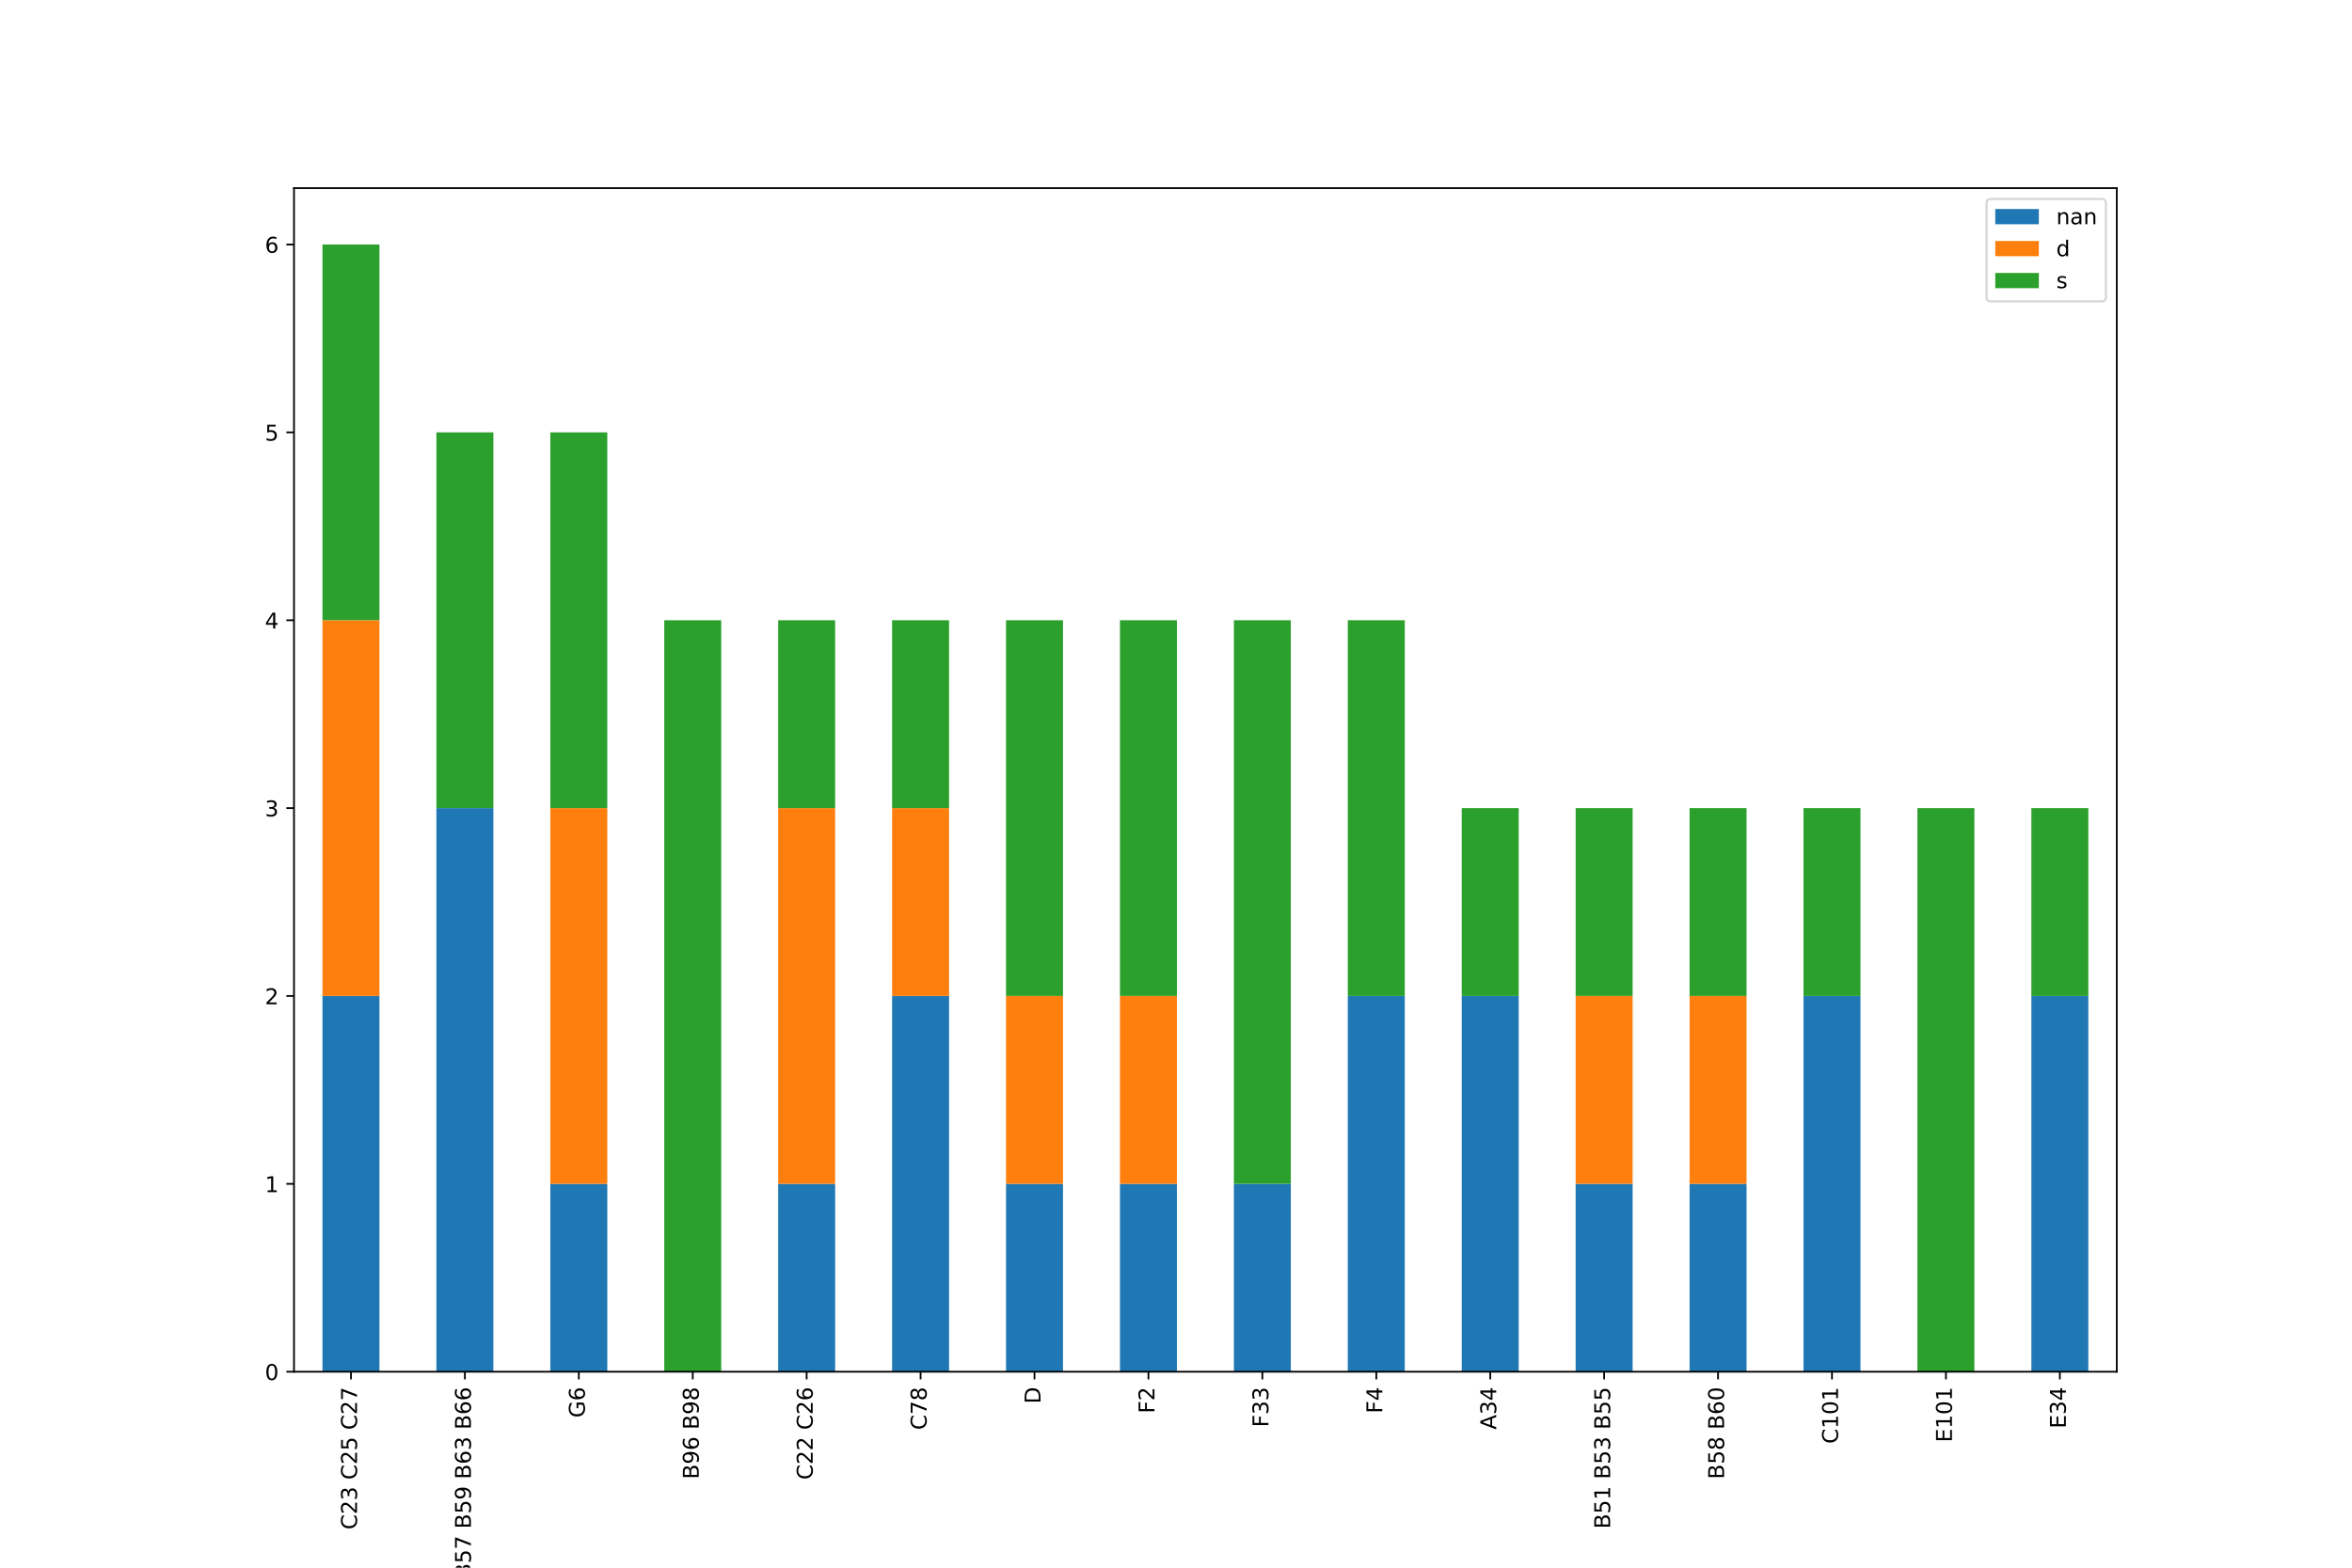 <?xml version="1.0" encoding="utf-8" standalone="no"?>
<!DOCTYPE svg PUBLIC "-//W3C//DTD SVG 1.1//EN"
  "http://www.w3.org/Graphics/SVG/1.1/DTD/svg11.dtd">
<!-- Created with matplotlib (https://matplotlib.org/) -->
<svg height="720pt" version="1.1" viewBox="0 0 1080 720" width="1080pt" xmlns="http://www.w3.org/2000/svg" xmlns:xlink="http://www.w3.org/1999/xlink">
 <defs>
  <style type="text/css">
*{stroke-linecap:butt;stroke-linejoin:round;}
  </style>
 </defs>
 <g id="figure_1">
  <g id="patch_1">
   <path d="M 0 720 
L 1080 720 
L 1080 0 
L 0 0 
z
" style="fill:#ffffff;"/>
  </g>
  <g id="axes_1">
   <g id="patch_2">
    <path d="M 135 630 
L 972 630 
L 972 86.4 
L 135 86.4 
z
" style="fill:#ffffff;"/>
   </g>
   <g id="patch_3">
    <path clip-path="url(#p374a39d330)" d="M 148.078 630 
L 174.234 630 
L 174.234 457.429 
L 148.078 457.429 
z
" style="fill:#1f77b4;"/>
   </g>
   <g id="patch_4">
    <path clip-path="url(#p374a39d330)" d="M 200.391 630 
L 226.547 630 
L 226.547 371.143 
L 200.391 371.143 
z
" style="fill:#1f77b4;"/>
   </g>
   <g id="patch_5">
    <path clip-path="url(#p374a39d330)" d="M 252.703 630 
L 278.859 630 
L 278.859 543.714 
L 252.703 543.714 
z
" style="fill:#1f77b4;"/>
   </g>
   <g id="patch_6">
    <path clip-path="url(#p374a39d330)" d="M 305.016 630 
L 331.172 630 
L 331.172 630 
L 305.016 630 
z
" style="fill:#1f77b4;"/>
   </g>
   <g id="patch_7">
    <path clip-path="url(#p374a39d330)" d="M 357.328 630 
L 383.484 630 
L 383.484 543.714 
L 357.328 543.714 
z
" style="fill:#1f77b4;"/>
   </g>
   <g id="patch_8">
    <path clip-path="url(#p374a39d330)" d="M 409.641 630 
L 435.797 630 
L 435.797 457.429 
L 409.641 457.429 
z
" style="fill:#1f77b4;"/>
   </g>
   <g id="patch_9">
    <path clip-path="url(#p374a39d330)" d="M 461.953 630 
L 488.109 630 
L 488.109 543.714 
L 461.953 543.714 
z
" style="fill:#1f77b4;"/>
   </g>
   <g id="patch_10">
    <path clip-path="url(#p374a39d330)" d="M 514.266 630 
L 540.422 630 
L 540.422 543.714 
L 514.266 543.714 
z
" style="fill:#1f77b4;"/>
   </g>
   <g id="patch_11">
    <path clip-path="url(#p374a39d330)" d="M 566.578 630 
L 592.734 630 
L 592.734 543.714 
L 566.578 543.714 
z
" style="fill:#1f77b4;"/>
   </g>
   <g id="patch_12">
    <path clip-path="url(#p374a39d330)" d="M 618.891 630 
L 645.047 630 
L 645.047 457.429 
L 618.891 457.429 
z
" style="fill:#1f77b4;"/>
   </g>
   <g id="patch_13">
    <path clip-path="url(#p374a39d330)" d="M 671.203 630 
L 697.359 630 
L 697.359 457.429 
L 671.203 457.429 
z
" style="fill:#1f77b4;"/>
   </g>
   <g id="patch_14">
    <path clip-path="url(#p374a39d330)" d="M 723.516 630 
L 749.672 630 
L 749.672 543.714 
L 723.516 543.714 
z
" style="fill:#1f77b4;"/>
   </g>
   <g id="patch_15">
    <path clip-path="url(#p374a39d330)" d="M 775.828 630 
L 801.984 630 
L 801.984 543.714 
L 775.828 543.714 
z
" style="fill:#1f77b4;"/>
   </g>
   <g id="patch_16">
    <path clip-path="url(#p374a39d330)" d="M 828.141 630 
L 854.297 630 
L 854.297 457.429 
L 828.141 457.429 
z
" style="fill:#1f77b4;"/>
   </g>
   <g id="patch_17">
    <path clip-path="url(#p374a39d330)" d="M 880.453 630 
L 906.609 630 
L 906.609 630 
L 880.453 630 
z
" style="fill:#1f77b4;"/>
   </g>
   <g id="patch_18">
    <path clip-path="url(#p374a39d330)" d="M 932.766 630 
L 958.922 630 
L 958.922 457.429 
L 932.766 457.429 
z
" style="fill:#1f77b4;"/>
   </g>
   <g id="patch_19">
    <path clip-path="url(#p374a39d330)" d="M 148.078 457.429 
L 174.234 457.429 
L 174.234 284.857 
L 148.078 284.857 
z
" style="fill:#ff7f0e;"/>
   </g>
   <g id="patch_20">
    <path clip-path="url(#p374a39d330)" d="M 200.391 630 
L 226.547 630 
L 226.547 630 
L 200.391 630 
z
" style="fill:#ff7f0e;"/>
   </g>
   <g id="patch_21">
    <path clip-path="url(#p374a39d330)" d="M 252.703 543.714 
L 278.859 543.714 
L 278.859 371.143 
L 252.703 371.143 
z
" style="fill:#ff7f0e;"/>
   </g>
   <g id="patch_22">
    <path clip-path="url(#p374a39d330)" d="M 305.016 630 
L 331.172 630 
L 331.172 630 
L 305.016 630 
z
" style="fill:#ff7f0e;"/>
   </g>
   <g id="patch_23">
    <path clip-path="url(#p374a39d330)" d="M 357.328 543.714 
L 383.484 543.714 
L 383.484 371.143 
L 357.328 371.143 
z
" style="fill:#ff7f0e;"/>
   </g>
   <g id="patch_24">
    <path clip-path="url(#p374a39d330)" d="M 409.641 457.429 
L 435.797 457.429 
L 435.797 371.143 
L 409.641 371.143 
z
" style="fill:#ff7f0e;"/>
   </g>
   <g id="patch_25">
    <path clip-path="url(#p374a39d330)" d="M 461.953 543.714 
L 488.109 543.714 
L 488.109 457.429 
L 461.953 457.429 
z
" style="fill:#ff7f0e;"/>
   </g>
   <g id="patch_26">
    <path clip-path="url(#p374a39d330)" d="M 514.266 543.714 
L 540.422 543.714 
L 540.422 457.429 
L 514.266 457.429 
z
" style="fill:#ff7f0e;"/>
   </g>
   <g id="patch_27">
    <path clip-path="url(#p374a39d330)" d="M 566.578 630 
L 592.734 630 
L 592.734 630 
L 566.578 630 
z
" style="fill:#ff7f0e;"/>
   </g>
   <g id="patch_28">
    <path clip-path="url(#p374a39d330)" d="M 618.891 630 
L 645.047 630 
L 645.047 630 
L 618.891 630 
z
" style="fill:#ff7f0e;"/>
   </g>
   <g id="patch_29">
    <path clip-path="url(#p374a39d330)" d="M 671.203 630 
L 697.359 630 
L 697.359 630 
L 671.203 630 
z
" style="fill:#ff7f0e;"/>
   </g>
   <g id="patch_30">
    <path clip-path="url(#p374a39d330)" d="M 723.516 543.714 
L 749.672 543.714 
L 749.672 457.429 
L 723.516 457.429 
z
" style="fill:#ff7f0e;"/>
   </g>
   <g id="patch_31">
    <path clip-path="url(#p374a39d330)" d="M 775.828 543.714 
L 801.984 543.714 
L 801.984 457.429 
L 775.828 457.429 
z
" style="fill:#ff7f0e;"/>
   </g>
   <g id="patch_32">
    <path clip-path="url(#p374a39d330)" d="M 828.141 630 
L 854.297 630 
L 854.297 630 
L 828.141 630 
z
" style="fill:#ff7f0e;"/>
   </g>
   <g id="patch_33">
    <path clip-path="url(#p374a39d330)" d="M 880.453 630 
L 906.609 630 
L 906.609 630 
L 880.453 630 
z
" style="fill:#ff7f0e;"/>
   </g>
   <g id="patch_34">
    <path clip-path="url(#p374a39d330)" d="M 932.766 630 
L 958.922 630 
L 958.922 630 
L 932.766 630 
z
" style="fill:#ff7f0e;"/>
   </g>
   <g id="patch_35">
    <path clip-path="url(#p374a39d330)" d="M 148.078 284.857 
L 174.234 284.857 
L 174.234 112.286 
L 148.078 112.286 
z
" style="fill:#2ca02c;"/>
   </g>
   <g id="patch_36">
    <path clip-path="url(#p374a39d330)" d="M 200.391 371.143 
L 226.547 371.143 
L 226.547 198.571 
L 200.391 198.571 
z
" style="fill:#2ca02c;"/>
   </g>
   <g id="patch_37">
    <path clip-path="url(#p374a39d330)" d="M 252.703 371.143 
L 278.859 371.143 
L 278.859 198.571 
L 252.703 198.571 
z
" style="fill:#2ca02c;"/>
   </g>
   <g id="patch_38">
    <path clip-path="url(#p374a39d330)" d="M 305.016 630 
L 331.172 630 
L 331.172 284.857 
L 305.016 284.857 
z
" style="fill:#2ca02c;"/>
   </g>
   <g id="patch_39">
    <path clip-path="url(#p374a39d330)" d="M 357.328 371.143 
L 383.484 371.143 
L 383.484 284.857 
L 357.328 284.857 
z
" style="fill:#2ca02c;"/>
   </g>
   <g id="patch_40">
    <path clip-path="url(#p374a39d330)" d="M 409.641 371.143 
L 435.797 371.143 
L 435.797 284.857 
L 409.641 284.857 
z
" style="fill:#2ca02c;"/>
   </g>
   <g id="patch_41">
    <path clip-path="url(#p374a39d330)" d="M 461.953 457.429 
L 488.109 457.429 
L 488.109 284.857 
L 461.953 284.857 
z
" style="fill:#2ca02c;"/>
   </g>
   <g id="patch_42">
    <path clip-path="url(#p374a39d330)" d="M 514.266 457.429 
L 540.422 457.429 
L 540.422 284.857 
L 514.266 284.857 
z
" style="fill:#2ca02c;"/>
   </g>
   <g id="patch_43">
    <path clip-path="url(#p374a39d330)" d="M 566.578 543.714 
L 592.734 543.714 
L 592.734 284.857 
L 566.578 284.857 
z
" style="fill:#2ca02c;"/>
   </g>
   <g id="patch_44">
    <path clip-path="url(#p374a39d330)" d="M 618.891 457.429 
L 645.047 457.429 
L 645.047 284.857 
L 618.891 284.857 
z
" style="fill:#2ca02c;"/>
   </g>
   <g id="patch_45">
    <path clip-path="url(#p374a39d330)" d="M 671.203 457.429 
L 697.359 457.429 
L 697.359 371.143 
L 671.203 371.143 
z
" style="fill:#2ca02c;"/>
   </g>
   <g id="patch_46">
    <path clip-path="url(#p374a39d330)" d="M 723.516 457.429 
L 749.672 457.429 
L 749.672 371.143 
L 723.516 371.143 
z
" style="fill:#2ca02c;"/>
   </g>
   <g id="patch_47">
    <path clip-path="url(#p374a39d330)" d="M 775.828 457.429 
L 801.984 457.429 
L 801.984 371.143 
L 775.828 371.143 
z
" style="fill:#2ca02c;"/>
   </g>
   <g id="patch_48">
    <path clip-path="url(#p374a39d330)" d="M 828.141 457.429 
L 854.297 457.429 
L 854.297 371.143 
L 828.141 371.143 
z
" style="fill:#2ca02c;"/>
   </g>
   <g id="patch_49">
    <path clip-path="url(#p374a39d330)" d="M 880.453 630 
L 906.609 630 
L 906.609 371.143 
L 880.453 371.143 
z
" style="fill:#2ca02c;"/>
   </g>
   <g id="patch_50">
    <path clip-path="url(#p374a39d330)" d="M 932.766 457.429 
L 958.922 457.429 
L 958.922 371.143 
L 932.766 371.143 
z
" style="fill:#2ca02c;"/>
   </g>
   <g id="matplotlib.axis_1">
    <g id="xtick_1">
     <g id="line2d_1">
      <defs>
       <path d="M 0 0 
L 0 3.5 
" id="m38158c778f" style="stroke:#000000;stroke-width:0.8;"/>
      </defs>
      <g>
       <use style="stroke:#000000;stroke-width:0.8;" x="161.156" xlink:href="#m38158c778f" y="630"/>
      </g>
     </g>
     <g id="text_1">
      <!-- C23 C25 C27 -->
      <defs>
       <path d="M 64.406 67.281 
L 64.406 56.891 
Q 59.422 61.531 53.781 63.812 
Q 48.141 66.109 41.797 66.109 
Q 29.297 66.109 22.656 58.469 
Q 16.016 50.828 16.016 36.375 
Q 16.016 21.969 22.656 14.328 
Q 29.297 6.688 41.797 6.688 
Q 48.141 6.688 53.781 8.984 
Q 59.422 11.281 64.406 15.922 
L 64.406 5.609 
Q 59.234 2.094 53.438 0.328 
Q 47.656 -1.422 41.219 -1.422 
Q 24.656 -1.422 15.125 8.703 
Q 5.609 18.844 5.609 36.375 
Q 5.609 53.953 15.125 64.078 
Q 24.656 74.219 41.219 74.219 
Q 47.75 74.219 53.531 72.484 
Q 59.328 70.75 64.406 67.281 
z
" id="DejaVuSans-67"/>
       <path d="M 19.188 8.297 
L 53.609 8.297 
L 53.609 0 
L 7.328 0 
L 7.328 8.297 
Q 12.938 14.109 22.625 23.891 
Q 32.328 33.688 34.812 36.531 
Q 39.547 41.844 41.422 45.531 
Q 43.312 49.219 43.312 52.781 
Q 43.312 58.594 39.234 62.25 
Q 35.156 65.922 28.609 65.922 
Q 23.969 65.922 18.812 64.312 
Q 13.672 62.703 7.812 59.422 
L 7.812 69.391 
Q 13.766 71.781 18.938 73 
Q 24.125 74.219 28.422 74.219 
Q 39.75 74.219 46.484 68.547 
Q 53.219 62.891 53.219 53.422 
Q 53.219 48.922 51.531 44.891 
Q 49.859 40.875 45.406 35.406 
Q 44.188 33.984 37.641 27.219 
Q 31.109 20.453 19.188 8.297 
z
" id="DejaVuSans-50"/>
       <path d="M 40.578 39.312 
Q 47.656 37.797 51.625 33 
Q 55.609 28.219 55.609 21.188 
Q 55.609 10.406 48.188 4.484 
Q 40.766 -1.422 27.094 -1.422 
Q 22.516 -1.422 17.656 -0.516 
Q 12.797 0.391 7.625 2.203 
L 7.625 11.719 
Q 11.719 9.328 16.594 8.109 
Q 21.484 6.891 26.812 6.891 
Q 36.078 6.891 40.938 10.547 
Q 45.797 14.203 45.797 21.188 
Q 45.797 27.641 41.281 31.266 
Q 36.766 34.906 28.719 34.906 
L 20.219 34.906 
L 20.219 43.016 
L 29.109 43.016 
Q 36.375 43.016 40.234 45.922 
Q 44.094 48.828 44.094 54.297 
Q 44.094 59.906 40.109 62.906 
Q 36.141 65.922 28.719 65.922 
Q 24.656 65.922 20.016 65.031 
Q 15.375 64.156 9.812 62.312 
L 9.812 71.094 
Q 15.438 72.656 20.344 73.438 
Q 25.25 74.219 29.594 74.219 
Q 40.828 74.219 47.359 69.109 
Q 53.906 64.016 53.906 55.328 
Q 53.906 49.266 50.438 45.094 
Q 46.969 40.922 40.578 39.312 
z
" id="DejaVuSans-51"/>
       <path id="DejaVuSans-32"/>
       <path d="M 10.797 72.906 
L 49.516 72.906 
L 49.516 64.594 
L 19.828 64.594 
L 19.828 46.734 
Q 21.969 47.469 24.109 47.828 
Q 26.266 48.188 28.422 48.188 
Q 40.625 48.188 47.75 41.5 
Q 54.891 34.812 54.891 23.391 
Q 54.891 11.625 47.562 5.094 
Q 40.234 -1.422 26.906 -1.422 
Q 22.312 -1.422 17.547 -0.641 
Q 12.797 0.141 7.719 1.703 
L 7.719 11.625 
Q 12.109 9.234 16.797 8.062 
Q 21.484 6.891 26.703 6.891 
Q 35.156 6.891 40.078 11.328 
Q 45.016 15.766 45.016 23.391 
Q 45.016 31 40.078 35.438 
Q 35.156 39.891 26.703 39.891 
Q 22.75 39.891 18.812 39.016 
Q 14.891 38.141 10.797 36.281 
z
" id="DejaVuSans-53"/>
       <path d="M 8.203 72.906 
L 55.078 72.906 
L 55.078 68.703 
L 28.609 0 
L 18.312 0 
L 43.219 64.594 
L 8.203 64.594 
z
" id="DejaVuSans-55"/>
      </defs>
      <g transform="translate(163.916 702.48)rotate(-90)scale(0.1 -0.1)">
       <use xlink:href="#DejaVuSans-67"/>
       <use x="69.824" xlink:href="#DejaVuSans-50"/>
       <use x="133.447" xlink:href="#DejaVuSans-51"/>
       <use x="197.07" xlink:href="#DejaVuSans-32"/>
       <use x="228.857" xlink:href="#DejaVuSans-67"/>
       <use x="298.682" xlink:href="#DejaVuSans-50"/>
       <use x="362.305" xlink:href="#DejaVuSans-53"/>
       <use x="425.928" xlink:href="#DejaVuSans-32"/>
       <use x="457.715" xlink:href="#DejaVuSans-67"/>
       <use x="527.539" xlink:href="#DejaVuSans-50"/>
       <use x="591.162" xlink:href="#DejaVuSans-55"/>
      </g>
     </g>
    </g>
    <g id="xtick_2">
     <g id="line2d_2">
      <g>
       <use style="stroke:#000000;stroke-width:0.8;" x="213.469" xlink:href="#m38158c778f" y="630"/>
      </g>
     </g>
     <g id="text_2">
      <!-- B57 B59 B63 B66 -->
      <defs>
       <path d="M 19.672 34.812 
L 19.672 8.109 
L 35.5 8.109 
Q 43.453 8.109 47.281 11.406 
Q 51.125 14.703 51.125 21.484 
Q 51.125 28.328 47.281 31.562 
Q 43.453 34.812 35.5 34.812 
z
M 19.672 64.797 
L 19.672 42.828 
L 34.281 42.828 
Q 41.5 42.828 45.031 45.531 
Q 48.578 48.25 48.578 53.812 
Q 48.578 59.328 45.031 62.062 
Q 41.5 64.797 34.281 64.797 
z
M 9.812 72.906 
L 35.016 72.906 
Q 46.297 72.906 52.391 68.219 
Q 58.5 63.531 58.5 54.891 
Q 58.5 48.188 55.375 44.234 
Q 52.25 40.281 46.188 39.312 
Q 53.469 37.75 57.5 32.781 
Q 61.531 27.828 61.531 20.406 
Q 61.531 10.641 54.891 5.312 
Q 48.25 0 35.984 0 
L 9.812 0 
z
" id="DejaVuSans-66"/>
       <path d="M 10.984 1.516 
L 10.984 10.5 
Q 14.703 8.734 18.5 7.812 
Q 22.312 6.891 25.984 6.891 
Q 35.75 6.891 40.891 13.453 
Q 46.047 20.016 46.781 33.406 
Q 43.953 29.203 39.594 26.953 
Q 35.25 24.703 29.984 24.703 
Q 19.047 24.703 12.672 31.312 
Q 6.297 37.938 6.297 49.422 
Q 6.297 60.641 12.938 67.422 
Q 19.578 74.219 30.609 74.219 
Q 43.266 74.219 49.922 64.516 
Q 56.594 54.828 56.594 36.375 
Q 56.594 19.141 48.406 8.859 
Q 40.234 -1.422 26.422 -1.422 
Q 22.703 -1.422 18.891 -0.688 
Q 15.094 0.047 10.984 1.516 
z
M 30.609 32.422 
Q 37.25 32.422 41.125 36.953 
Q 45.016 41.5 45.016 49.422 
Q 45.016 57.281 41.125 61.844 
Q 37.25 66.406 30.609 66.406 
Q 23.969 66.406 20.094 61.844 
Q 16.219 57.281 16.219 49.422 
Q 16.219 41.5 20.094 36.953 
Q 23.969 32.422 30.609 32.422 
z
" id="DejaVuSans-57"/>
       <path d="M 33.016 40.375 
Q 26.375 40.375 22.484 35.828 
Q 18.609 31.297 18.609 23.391 
Q 18.609 15.531 22.484 10.953 
Q 26.375 6.391 33.016 6.391 
Q 39.656 6.391 43.531 10.953 
Q 47.406 15.531 47.406 23.391 
Q 47.406 31.297 43.531 35.828 
Q 39.656 40.375 33.016 40.375 
z
M 52.594 71.297 
L 52.594 62.312 
Q 48.875 64.062 45.094 64.984 
Q 41.312 65.922 37.594 65.922 
Q 27.828 65.922 22.672 59.328 
Q 17.531 52.734 16.797 39.406 
Q 19.672 43.656 24.016 45.922 
Q 28.375 48.188 33.594 48.188 
Q 44.578 48.188 50.953 41.516 
Q 57.328 34.859 57.328 23.391 
Q 57.328 12.156 50.688 5.359 
Q 44.047 -1.422 33.016 -1.422 
Q 20.359 -1.422 13.672 8.266 
Q 6.984 17.969 6.984 36.375 
Q 6.984 53.656 15.188 63.938 
Q 23.391 74.219 37.203 74.219 
Q 40.922 74.219 44.703 73.484 
Q 48.484 72.75 52.594 71.297 
z
" id="DejaVuSans-54"/>
      </defs>
      <g transform="translate(216.228 724.878)rotate(-90)scale(0.1 -0.1)">
       <use xlink:href="#DejaVuSans-66"/>
       <use x="68.604" xlink:href="#DejaVuSans-53"/>
       <use x="132.227" xlink:href="#DejaVuSans-55"/>
       <use x="195.85" xlink:href="#DejaVuSans-32"/>
       <use x="227.637" xlink:href="#DejaVuSans-66"/>
       <use x="296.24" xlink:href="#DejaVuSans-53"/>
       <use x="359.863" xlink:href="#DejaVuSans-57"/>
       <use x="423.486" xlink:href="#DejaVuSans-32"/>
       <use x="455.273" xlink:href="#DejaVuSans-66"/>
       <use x="523.877" xlink:href="#DejaVuSans-54"/>
       <use x="587.5" xlink:href="#DejaVuSans-51"/>
       <use x="651.123" xlink:href="#DejaVuSans-32"/>
       <use x="682.91" xlink:href="#DejaVuSans-66"/>
       <use x="751.514" xlink:href="#DejaVuSans-54"/>
       <use x="815.137" xlink:href="#DejaVuSans-54"/>
      </g>
     </g>
    </g>
    <g id="xtick_3">
     <g id="line2d_3">
      <g>
       <use style="stroke:#000000;stroke-width:0.8;" x="265.781" xlink:href="#m38158c778f" y="630"/>
      </g>
     </g>
     <g id="text_3">
      <!-- G6 -->
      <defs>
       <path d="M 59.516 10.406 
L 59.516 29.984 
L 43.406 29.984 
L 43.406 38.094 
L 69.281 38.094 
L 69.281 6.781 
Q 63.578 2.734 56.688 0.656 
Q 49.812 -1.422 42 -1.422 
Q 24.906 -1.422 15.25 8.562 
Q 5.609 18.562 5.609 36.375 
Q 5.609 54.25 15.25 64.234 
Q 24.906 74.219 42 74.219 
Q 49.125 74.219 55.547 72.453 
Q 61.969 70.703 67.391 67.281 
L 67.391 56.781 
Q 61.922 61.422 55.766 63.766 
Q 49.609 66.109 42.828 66.109 
Q 29.438 66.109 22.719 58.641 
Q 16.016 51.172 16.016 36.375 
Q 16.016 21.625 22.719 14.156 
Q 29.438 6.688 42.828 6.688 
Q 48.047 6.688 52.141 7.594 
Q 56.25 8.5 59.516 10.406 
z
" id="DejaVuSans-71"/>
      </defs>
      <g transform="translate(268.541 651.111)rotate(-90)scale(0.1 -0.1)">
       <use xlink:href="#DejaVuSans-71"/>
       <use x="77.49" xlink:href="#DejaVuSans-54"/>
      </g>
     </g>
    </g>
    <g id="xtick_4">
     <g id="line2d_4">
      <g>
       <use style="stroke:#000000;stroke-width:0.8;" x="318.094" xlink:href="#m38158c778f" y="630"/>
      </g>
     </g>
     <g id="text_4">
      <!-- B96 B98 -->
      <defs>
       <path d="M 31.781 34.625 
Q 24.75 34.625 20.719 30.859 
Q 16.703 27.094 16.703 20.516 
Q 16.703 13.922 20.719 10.156 
Q 24.75 6.391 31.781 6.391 
Q 38.812 6.391 42.859 10.172 
Q 46.922 13.969 46.922 20.516 
Q 46.922 27.094 42.891 30.859 
Q 38.875 34.625 31.781 34.625 
z
M 21.922 38.812 
Q 15.578 40.375 12.031 44.719 
Q 8.5 49.078 8.5 55.328 
Q 8.5 64.062 14.719 69.141 
Q 20.953 74.219 31.781 74.219 
Q 42.672 74.219 48.875 69.141 
Q 55.078 64.062 55.078 55.328 
Q 55.078 49.078 51.531 44.719 
Q 48 40.375 41.703 38.812 
Q 48.828 37.156 52.797 32.312 
Q 56.781 27.484 56.781 20.516 
Q 56.781 9.906 50.312 4.234 
Q 43.844 -1.422 31.781 -1.422 
Q 19.734 -1.422 13.25 4.234 
Q 6.781 9.906 6.781 20.516 
Q 6.781 27.484 10.781 32.312 
Q 14.797 37.156 21.922 38.812 
z
M 18.312 54.391 
Q 18.312 48.734 21.844 45.562 
Q 25.391 42.391 31.781 42.391 
Q 38.141 42.391 41.719 45.562 
Q 45.312 48.734 45.312 54.391 
Q 45.312 60.062 41.719 63.234 
Q 38.141 66.406 31.781 66.406 
Q 25.391 66.406 21.844 63.234 
Q 18.312 60.062 18.312 54.391 
z
" id="DejaVuSans-56"/>
      </defs>
      <g transform="translate(320.853 679.35)rotate(-90)scale(0.1 -0.1)">
       <use xlink:href="#DejaVuSans-66"/>
       <use x="68.604" xlink:href="#DejaVuSans-57"/>
       <use x="132.227" xlink:href="#DejaVuSans-54"/>
       <use x="195.85" xlink:href="#DejaVuSans-32"/>
       <use x="227.637" xlink:href="#DejaVuSans-66"/>
       <use x="296.24" xlink:href="#DejaVuSans-57"/>
       <use x="359.863" xlink:href="#DejaVuSans-56"/>
      </g>
     </g>
    </g>
    <g id="xtick_5">
     <g id="line2d_5">
      <g>
       <use style="stroke:#000000;stroke-width:0.8;" x="370.406" xlink:href="#m38158c778f" y="630"/>
      </g>
     </g>
     <g id="text_5">
      <!-- C22 C26 -->
      <g transform="translate(373.166 679.594)rotate(-90)scale(0.1 -0.1)">
       <use xlink:href="#DejaVuSans-67"/>
       <use x="69.824" xlink:href="#DejaVuSans-50"/>
       <use x="133.447" xlink:href="#DejaVuSans-50"/>
       <use x="197.07" xlink:href="#DejaVuSans-32"/>
       <use x="228.857" xlink:href="#DejaVuSans-67"/>
       <use x="298.682" xlink:href="#DejaVuSans-50"/>
       <use x="362.305" xlink:href="#DejaVuSans-54"/>
      </g>
     </g>
    </g>
    <g id="xtick_6">
     <g id="line2d_6">
      <g>
       <use style="stroke:#000000;stroke-width:0.8;" x="422.719" xlink:href="#m38158c778f" y="630"/>
      </g>
     </g>
     <g id="text_6">
      <!-- C78 -->
      <g transform="translate(425.478 656.708)rotate(-90)scale(0.1 -0.1)">
       <use xlink:href="#DejaVuSans-67"/>
       <use x="69.824" xlink:href="#DejaVuSans-55"/>
       <use x="133.447" xlink:href="#DejaVuSans-56"/>
      </g>
     </g>
    </g>
    <g id="xtick_7">
     <g id="line2d_7">
      <g>
       <use style="stroke:#000000;stroke-width:0.8;" x="475.031" xlink:href="#m38158c778f" y="630"/>
      </g>
     </g>
     <g id="text_7">
      <!-- D -->
      <defs>
       <path d="M 19.672 64.797 
L 19.672 8.109 
L 31.594 8.109 
Q 46.688 8.109 53.688 14.938 
Q 60.688 21.781 60.688 36.531 
Q 60.688 51.172 53.688 57.984 
Q 46.688 64.797 31.594 64.797 
z
M 9.812 72.906 
L 30.078 72.906 
Q 51.266 72.906 61.172 64.094 
Q 71.094 55.281 71.094 36.531 
Q 71.094 17.672 61.125 8.828 
Q 51.172 0 30.078 0 
L 9.812 0 
z
" id="DejaVuSans-68"/>
      </defs>
      <g transform="translate(477.791 644.7)rotate(-90)scale(0.1 -0.1)">
       <use xlink:href="#DejaVuSans-68"/>
      </g>
     </g>
    </g>
    <g id="xtick_8">
     <g id="line2d_8">
      <g>
       <use style="stroke:#000000;stroke-width:0.8;" x="527.344" xlink:href="#m38158c778f" y="630"/>
      </g>
     </g>
     <g id="text_8">
      <!-- F2 -->
      <defs>
       <path d="M 9.812 72.906 
L 51.703 72.906 
L 51.703 64.594 
L 19.672 64.594 
L 19.672 43.109 
L 48.578 43.109 
L 48.578 34.812 
L 19.672 34.812 
L 19.672 0 
L 9.812 0 
z
" id="DejaVuSans-70"/>
      </defs>
      <g transform="translate(530.103 649.114)rotate(-90)scale(0.1 -0.1)">
       <use xlink:href="#DejaVuSans-70"/>
       <use x="57.52" xlink:href="#DejaVuSans-50"/>
      </g>
     </g>
    </g>
    <g id="xtick_9">
     <g id="line2d_9">
      <g>
       <use style="stroke:#000000;stroke-width:0.8;" x="579.656" xlink:href="#m38158c778f" y="630"/>
      </g>
     </g>
     <g id="text_9">
      <!-- F33 -->
      <g transform="translate(582.416 655.477)rotate(-90)scale(0.1 -0.1)">
       <use xlink:href="#DejaVuSans-70"/>
       <use x="57.52" xlink:href="#DejaVuSans-51"/>
       <use x="121.143" xlink:href="#DejaVuSans-51"/>
      </g>
     </g>
    </g>
    <g id="xtick_10">
     <g id="line2d_10">
      <g>
       <use style="stroke:#000000;stroke-width:0.8;" x="631.969" xlink:href="#m38158c778f" y="630"/>
      </g>
     </g>
     <g id="text_10">
      <!-- F4 -->
      <defs>
       <path d="M 37.797 64.312 
L 12.891 25.391 
L 37.797 25.391 
z
M 35.203 72.906 
L 47.609 72.906 
L 47.609 25.391 
L 58.016 25.391 
L 58.016 17.188 
L 47.609 17.188 
L 47.609 0 
L 37.797 0 
L 37.797 17.188 
L 4.891 17.188 
L 4.891 26.703 
z
" id="DejaVuSans-52"/>
      </defs>
      <g transform="translate(634.728 649.114)rotate(-90)scale(0.1 -0.1)">
       <use xlink:href="#DejaVuSans-70"/>
       <use x="57.52" xlink:href="#DejaVuSans-52"/>
      </g>
     </g>
    </g>
    <g id="xtick_11">
     <g id="line2d_11">
      <g>
       <use style="stroke:#000000;stroke-width:0.8;" x="684.281" xlink:href="#m38158c778f" y="630"/>
      </g>
     </g>
     <g id="text_11">
      <!-- A34 -->
      <defs>
       <path d="M 34.188 63.188 
L 20.797 26.906 
L 47.609 26.906 
z
M 28.609 72.906 
L 39.797 72.906 
L 67.578 0 
L 57.328 0 
L 50.688 18.703 
L 17.828 18.703 
L 11.188 0 
L 0.781 0 
z
" id="DejaVuSans-65"/>
      </defs>
      <g transform="translate(687.041 656.566)rotate(-90)scale(0.1 -0.1)">
       <use xlink:href="#DejaVuSans-65"/>
       <use x="68.408" xlink:href="#DejaVuSans-51"/>
       <use x="132.031" xlink:href="#DejaVuSans-52"/>
      </g>
     </g>
    </g>
    <g id="xtick_12">
     <g id="line2d_12">
      <g>
       <use style="stroke:#000000;stroke-width:0.8;" x="736.594" xlink:href="#m38158c778f" y="630"/>
      </g>
     </g>
     <g id="text_12">
      <!-- B51 B53 B55 -->
      <defs>
       <path d="M 12.406 8.297 
L 28.516 8.297 
L 28.516 63.922 
L 10.984 60.406 
L 10.984 69.391 
L 28.422 72.906 
L 38.281 72.906 
L 38.281 8.297 
L 54.391 8.297 
L 54.391 0 
L 12.406 0 
z
" id="DejaVuSans-49"/>
      </defs>
      <g transform="translate(739.353 702.114)rotate(-90)scale(0.1 -0.1)">
       <use xlink:href="#DejaVuSans-66"/>
       <use x="68.604" xlink:href="#DejaVuSans-53"/>
       <use x="132.227" xlink:href="#DejaVuSans-49"/>
       <use x="195.85" xlink:href="#DejaVuSans-32"/>
       <use x="227.637" xlink:href="#DejaVuSans-66"/>
       <use x="296.24" xlink:href="#DejaVuSans-53"/>
       <use x="359.863" xlink:href="#DejaVuSans-51"/>
       <use x="423.486" xlink:href="#DejaVuSans-32"/>
       <use x="455.273" xlink:href="#DejaVuSans-66"/>
       <use x="523.877" xlink:href="#DejaVuSans-53"/>
       <use x="587.5" xlink:href="#DejaVuSans-53"/>
      </g>
     </g>
    </g>
    <g id="xtick_13">
     <g id="line2d_13">
      <g>
       <use style="stroke:#000000;stroke-width:0.8;" x="788.906" xlink:href="#m38158c778f" y="630"/>
      </g>
     </g>
     <g id="text_13">
      <!-- B58 B60 -->
      <defs>
       <path d="M 31.781 66.406 
Q 24.172 66.406 20.328 58.906 
Q 16.5 51.422 16.5 36.375 
Q 16.5 21.391 20.328 13.891 
Q 24.172 6.391 31.781 6.391 
Q 39.453 6.391 43.281 13.891 
Q 47.125 21.391 47.125 36.375 
Q 47.125 51.422 43.281 58.906 
Q 39.453 66.406 31.781 66.406 
z
M 31.781 74.219 
Q 44.047 74.219 50.516 64.516 
Q 56.984 54.828 56.984 36.375 
Q 56.984 17.969 50.516 8.266 
Q 44.047 -1.422 31.781 -1.422 
Q 19.531 -1.422 13.062 8.266 
Q 6.594 17.969 6.594 36.375 
Q 6.594 54.828 13.062 64.516 
Q 19.531 74.219 31.781 74.219 
z
" id="DejaVuSans-48"/>
      </defs>
      <g transform="translate(791.666 679.35)rotate(-90)scale(0.1 -0.1)">
       <use xlink:href="#DejaVuSans-66"/>
       <use x="68.604" xlink:href="#DejaVuSans-53"/>
       <use x="132.227" xlink:href="#DejaVuSans-56"/>
       <use x="195.85" xlink:href="#DejaVuSans-32"/>
       <use x="227.637" xlink:href="#DejaVuSans-66"/>
       <use x="296.24" xlink:href="#DejaVuSans-54"/>
       <use x="359.863" xlink:href="#DejaVuSans-48"/>
      </g>
     </g>
    </g>
    <g id="xtick_14">
     <g id="line2d_14">
      <g>
       <use style="stroke:#000000;stroke-width:0.8;" x="841.219" xlink:href="#m38158c778f" y="630"/>
      </g>
     </g>
     <g id="text_14">
      <!-- C101 -->
      <g transform="translate(843.978 663.07)rotate(-90)scale(0.1 -0.1)">
       <use xlink:href="#DejaVuSans-67"/>
       <use x="69.824" xlink:href="#DejaVuSans-49"/>
       <use x="133.447" xlink:href="#DejaVuSans-48"/>
       <use x="197.07" xlink:href="#DejaVuSans-49"/>
      </g>
     </g>
    </g>
    <g id="xtick_15">
     <g id="line2d_15">
      <g>
       <use style="stroke:#000000;stroke-width:0.8;" x="893.531" xlink:href="#m38158c778f" y="630"/>
      </g>
     </g>
     <g id="text_15">
      <!-- E101 -->
      <defs>
       <path d="M 9.812 72.906 
L 55.906 72.906 
L 55.906 64.594 
L 19.672 64.594 
L 19.672 43.016 
L 54.391 43.016 
L 54.391 34.719 
L 19.672 34.719 
L 19.672 8.297 
L 56.781 8.297 
L 56.781 0 
L 9.812 0 
z
" id="DejaVuSans-69"/>
      </defs>
      <g transform="translate(896.291 662.406)rotate(-90)scale(0.1 -0.1)">
       <use xlink:href="#DejaVuSans-69"/>
       <use x="63.184" xlink:href="#DejaVuSans-49"/>
       <use x="126.807" xlink:href="#DejaVuSans-48"/>
       <use x="190.43" xlink:href="#DejaVuSans-49"/>
      </g>
     </g>
    </g>
    <g id="xtick_16">
     <g id="line2d_16">
      <g>
       <use style="stroke:#000000;stroke-width:0.8;" x="945.844" xlink:href="#m38158c778f" y="630"/>
      </g>
     </g>
     <g id="text_16">
      <!-- E34 -->
      <g transform="translate(948.603 656.044)rotate(-90)scale(0.1 -0.1)">
       <use xlink:href="#DejaVuSans-69"/>
       <use x="63.184" xlink:href="#DejaVuSans-51"/>
       <use x="126.807" xlink:href="#DejaVuSans-52"/>
      </g>
     </g>
    </g>
    <g id="text_17">
     <!-- Cabin -->
     <defs>
      <path d="M 34.281 27.484 
Q 23.391 27.484 19.188 25 
Q 14.984 22.516 14.984 16.5 
Q 14.984 11.719 18.141 8.906 
Q 21.297 6.109 26.703 6.109 
Q 34.188 6.109 38.703 11.406 
Q 43.219 16.703 43.219 25.484 
L 43.219 27.484 
z
M 52.203 31.203 
L 52.203 0 
L 43.219 0 
L 43.219 8.297 
Q 40.141 3.328 35.547 0.953 
Q 30.953 -1.422 24.312 -1.422 
Q 15.922 -1.422 10.953 3.297 
Q 6 8.016 6 15.922 
Q 6 25.141 12.172 29.828 
Q 18.359 34.516 30.609 34.516 
L 43.219 34.516 
L 43.219 35.406 
Q 43.219 41.609 39.141 45 
Q 35.062 48.391 27.688 48.391 
Q 23 48.391 18.547 47.266 
Q 14.109 46.141 10.016 43.891 
L 10.016 52.203 
Q 14.938 54.109 19.578 55.047 
Q 24.219 56 28.609 56 
Q 40.484 56 46.344 49.844 
Q 52.203 43.703 52.203 31.203 
z
" id="DejaVuSans-97"/>
      <path d="M 48.688 27.297 
Q 48.688 37.203 44.609 42.844 
Q 40.531 48.484 33.406 48.484 
Q 26.266 48.484 22.188 42.844 
Q 18.109 37.203 18.109 27.297 
Q 18.109 17.391 22.188 11.75 
Q 26.266 6.109 33.406 6.109 
Q 40.531 6.109 44.609 11.75 
Q 48.688 17.391 48.688 27.297 
z
M 18.109 46.391 
Q 20.953 51.266 25.266 53.625 
Q 29.594 56 35.594 56 
Q 45.562 56 51.781 48.094 
Q 58.016 40.188 58.016 27.297 
Q 58.016 14.406 51.781 6.484 
Q 45.562 -1.422 35.594 -1.422 
Q 29.594 -1.422 25.266 0.953 
Q 20.953 3.328 18.109 8.203 
L 18.109 0 
L 9.078 0 
L 9.078 75.984 
L 18.109 75.984 
z
" id="DejaVuSans-98"/>
      <path d="M 9.422 54.688 
L 18.406 54.688 
L 18.406 0 
L 9.422 0 
z
M 9.422 75.984 
L 18.406 75.984 
L 18.406 64.594 
L 9.422 64.594 
z
" id="DejaVuSans-105"/>
      <path d="M 54.891 33.016 
L 54.891 0 
L 45.906 0 
L 45.906 32.719 
Q 45.906 40.484 42.875 44.328 
Q 39.844 48.188 33.797 48.188 
Q 26.516 48.188 22.312 43.547 
Q 18.109 38.922 18.109 30.906 
L 18.109 0 
L 9.078 0 
L 9.078 54.688 
L 18.109 54.688 
L 18.109 46.188 
Q 21.344 51.125 25.703 53.562 
Q 30.078 56 35.797 56 
Q 45.219 56 50.047 50.172 
Q 54.891 44.344 54.891 33.016 
z
" id="DejaVuSans-110"/>
     </defs>
     <g transform="translate(539.212 736.477)scale(0.1 -0.1)">
      <use xlink:href="#DejaVuSans-67"/>
      <use x="69.824" xlink:href="#DejaVuSans-97"/>
      <use x="131.104" xlink:href="#DejaVuSans-98"/>
      <use x="194.58" xlink:href="#DejaVuSans-105"/>
      <use x="222.363" xlink:href="#DejaVuSans-110"/>
     </g>
    </g>
   </g>
   <g id="matplotlib.axis_2">
    <g id="ytick_1">
     <g id="line2d_17">
      <defs>
       <path d="M 0 0 
L -3.5 0 
" id="m7288f647f4" style="stroke:#000000;stroke-width:0.8;"/>
      </defs>
      <g>
       <use style="stroke:#000000;stroke-width:0.8;" x="135" xlink:href="#m7288f647f4" y="630"/>
      </g>
     </g>
     <g id="text_18">
      <!-- 0 -->
      <g transform="translate(121.638 633.799)scale(0.1 -0.1)">
       <use xlink:href="#DejaVuSans-48"/>
      </g>
     </g>
    </g>
    <g id="ytick_2">
     <g id="line2d_18">
      <g>
       <use style="stroke:#000000;stroke-width:0.8;" x="135" xlink:href="#m7288f647f4" y="543.714"/>
      </g>
     </g>
     <g id="text_19">
      <!-- 1 -->
      <g transform="translate(121.638 547.514)scale(0.1 -0.1)">
       <use xlink:href="#DejaVuSans-49"/>
      </g>
     </g>
    </g>
    <g id="ytick_3">
     <g id="line2d_19">
      <g>
       <use style="stroke:#000000;stroke-width:0.8;" x="135" xlink:href="#m7288f647f4" y="457.429"/>
      </g>
     </g>
     <g id="text_20">
      <!-- 2 -->
      <g transform="translate(121.638 461.228)scale(0.1 -0.1)">
       <use xlink:href="#DejaVuSans-50"/>
      </g>
     </g>
    </g>
    <g id="ytick_4">
     <g id="line2d_20">
      <g>
       <use style="stroke:#000000;stroke-width:0.8;" x="135" xlink:href="#m7288f647f4" y="371.143"/>
      </g>
     </g>
     <g id="text_21">
      <!-- 3 -->
      <g transform="translate(121.638 374.942)scale(0.1 -0.1)">
       <use xlink:href="#DejaVuSans-51"/>
      </g>
     </g>
    </g>
    <g id="ytick_5">
     <g id="line2d_21">
      <g>
       <use style="stroke:#000000;stroke-width:0.8;" x="135" xlink:href="#m7288f647f4" y="284.857"/>
      </g>
     </g>
     <g id="text_22">
      <!-- 4 -->
      <g transform="translate(121.638 288.656)scale(0.1 -0.1)">
       <use xlink:href="#DejaVuSans-52"/>
      </g>
     </g>
    </g>
    <g id="ytick_6">
     <g id="line2d_22">
      <g>
       <use style="stroke:#000000;stroke-width:0.8;" x="135" xlink:href="#m7288f647f4" y="198.571"/>
      </g>
     </g>
     <g id="text_23">
      <!-- 5 -->
      <g transform="translate(121.638 202.371)scale(0.1 -0.1)">
       <use xlink:href="#DejaVuSans-53"/>
      </g>
     </g>
    </g>
    <g id="ytick_7">
     <g id="line2d_23">
      <g>
       <use style="stroke:#000000;stroke-width:0.8;" x="135" xlink:href="#m7288f647f4" y="112.286"/>
      </g>
     </g>
     <g id="text_24">
      <!-- 6 -->
      <g transform="translate(121.638 116.085)scale(0.1 -0.1)">
       <use xlink:href="#DejaVuSans-54"/>
      </g>
     </g>
    </g>
   </g>
   <g id="patch_51">
    <path d="M 135 630 
L 135 86.4 
" style="fill:none;stroke:#000000;stroke-linecap:square;stroke-linejoin:miter;stroke-width:0.8;"/>
   </g>
   <g id="patch_52">
    <path d="M 972 630 
L 972 86.4 
" style="fill:none;stroke:#000000;stroke-linecap:square;stroke-linejoin:miter;stroke-width:0.8;"/>
   </g>
   <g id="patch_53">
    <path d="M 135 630 
L 972 630 
" style="fill:none;stroke:#000000;stroke-linecap:square;stroke-linejoin:miter;stroke-width:0.8;"/>
   </g>
   <g id="patch_54">
    <path d="M 135 86.4 
L 972 86.4 
" style="fill:none;stroke:#000000;stroke-linecap:square;stroke-linejoin:miter;stroke-width:0.8;"/>
   </g>
   <g id="legend_1">
    <g id="patch_55">
     <path d="M 914.197 138.434 
L 965 138.434 
Q 967 138.434 967 136.434 
L 967 93.4 
Q 967 91.4 965 91.4 
L 914.197 91.4 
Q 912.197 91.4 912.197 93.4 
L 912.197 136.434 
Q 912.197 138.434 914.197 138.434 
z
" style="fill:#ffffff;opacity:0.8;stroke:#cccccc;stroke-linejoin:miter;"/>
    </g>
    <g id="patch_56">
     <path d="M 916.197 102.998 
L 936.197 102.998 
L 936.197 95.998 
L 916.197 95.998 
z
" style="fill:#1f77b4;"/>
    </g>
    <g id="text_25">
     <!-- nan -->
     <g transform="translate(944.197 102.998)scale(0.1 -0.1)">
      <use xlink:href="#DejaVuSans-110"/>
      <use x="63.379" xlink:href="#DejaVuSans-97"/>
      <use x="124.658" xlink:href="#DejaVuSans-110"/>
     </g>
    </g>
    <g id="patch_57">
     <path d="M 916.197 117.677 
L 936.197 117.677 
L 936.197 110.677 
L 916.197 110.677 
z
" style="fill:#ff7f0e;"/>
    </g>
    <g id="text_26">
     <!-- d -->
     <defs>
      <path d="M 45.406 46.391 
L 45.406 75.984 
L 54.391 75.984 
L 54.391 0 
L 45.406 0 
L 45.406 8.203 
Q 42.578 3.328 38.25 0.953 
Q 33.938 -1.422 27.875 -1.422 
Q 17.969 -1.422 11.734 6.484 
Q 5.516 14.406 5.516 27.297 
Q 5.516 40.188 11.734 48.094 
Q 17.969 56 27.875 56 
Q 33.938 56 38.25 53.625 
Q 42.578 51.266 45.406 46.391 
z
M 14.797 27.297 
Q 14.797 17.391 18.875 11.75 
Q 22.953 6.109 30.078 6.109 
Q 37.203 6.109 41.297 11.75 
Q 45.406 17.391 45.406 27.297 
Q 45.406 37.203 41.297 42.844 
Q 37.203 48.484 30.078 48.484 
Q 22.953 48.484 18.875 42.844 
Q 14.797 37.203 14.797 27.297 
z
" id="DejaVuSans-100"/>
     </defs>
     <g transform="translate(944.197 117.677)scale(0.1 -0.1)">
      <use xlink:href="#DejaVuSans-100"/>
     </g>
    </g>
    <g id="patch_58">
     <path d="M 916.197 132.355 
L 936.197 132.355 
L 936.197 125.355 
L 916.197 125.355 
z
" style="fill:#2ca02c;"/>
    </g>
    <g id="text_27">
     <!-- s -->
     <defs>
      <path d="M 44.281 53.078 
L 44.281 44.578 
Q 40.484 46.531 36.375 47.5 
Q 32.281 48.484 27.875 48.484 
Q 21.188 48.484 17.844 46.438 
Q 14.5 44.391 14.5 40.281 
Q 14.5 37.156 16.891 35.375 
Q 19.281 33.594 26.516 31.984 
L 29.594 31.297 
Q 39.156 29.25 43.188 25.516 
Q 47.219 21.781 47.219 15.094 
Q 47.219 7.469 41.188 3.016 
Q 35.156 -1.422 24.609 -1.422 
Q 20.219 -1.422 15.453 -0.562 
Q 10.688 0.297 5.422 2 
L 5.422 11.281 
Q 10.406 8.688 15.234 7.391 
Q 20.062 6.109 24.812 6.109 
Q 31.156 6.109 34.562 8.281 
Q 37.984 10.453 37.984 14.406 
Q 37.984 18.062 35.516 20.016 
Q 33.062 21.969 24.703 23.781 
L 21.578 24.516 
Q 13.234 26.266 9.516 29.906 
Q 5.812 33.547 5.812 39.891 
Q 5.812 47.609 11.281 51.797 
Q 16.75 56 26.812 56 
Q 31.781 56 36.172 55.266 
Q 40.578 54.547 44.281 53.078 
z
" id="DejaVuSans-115"/>
     </defs>
     <g transform="translate(944.197 132.355)scale(0.1 -0.1)">
      <use xlink:href="#DejaVuSans-115"/>
     </g>
    </g>
   </g>
  </g>
 </g>
 <defs>
  <clipPath id="p374a39d330">
   <rect height="543.6" width="837" x="135" y="86.4"/>
  </clipPath>
 </defs>
</svg>
